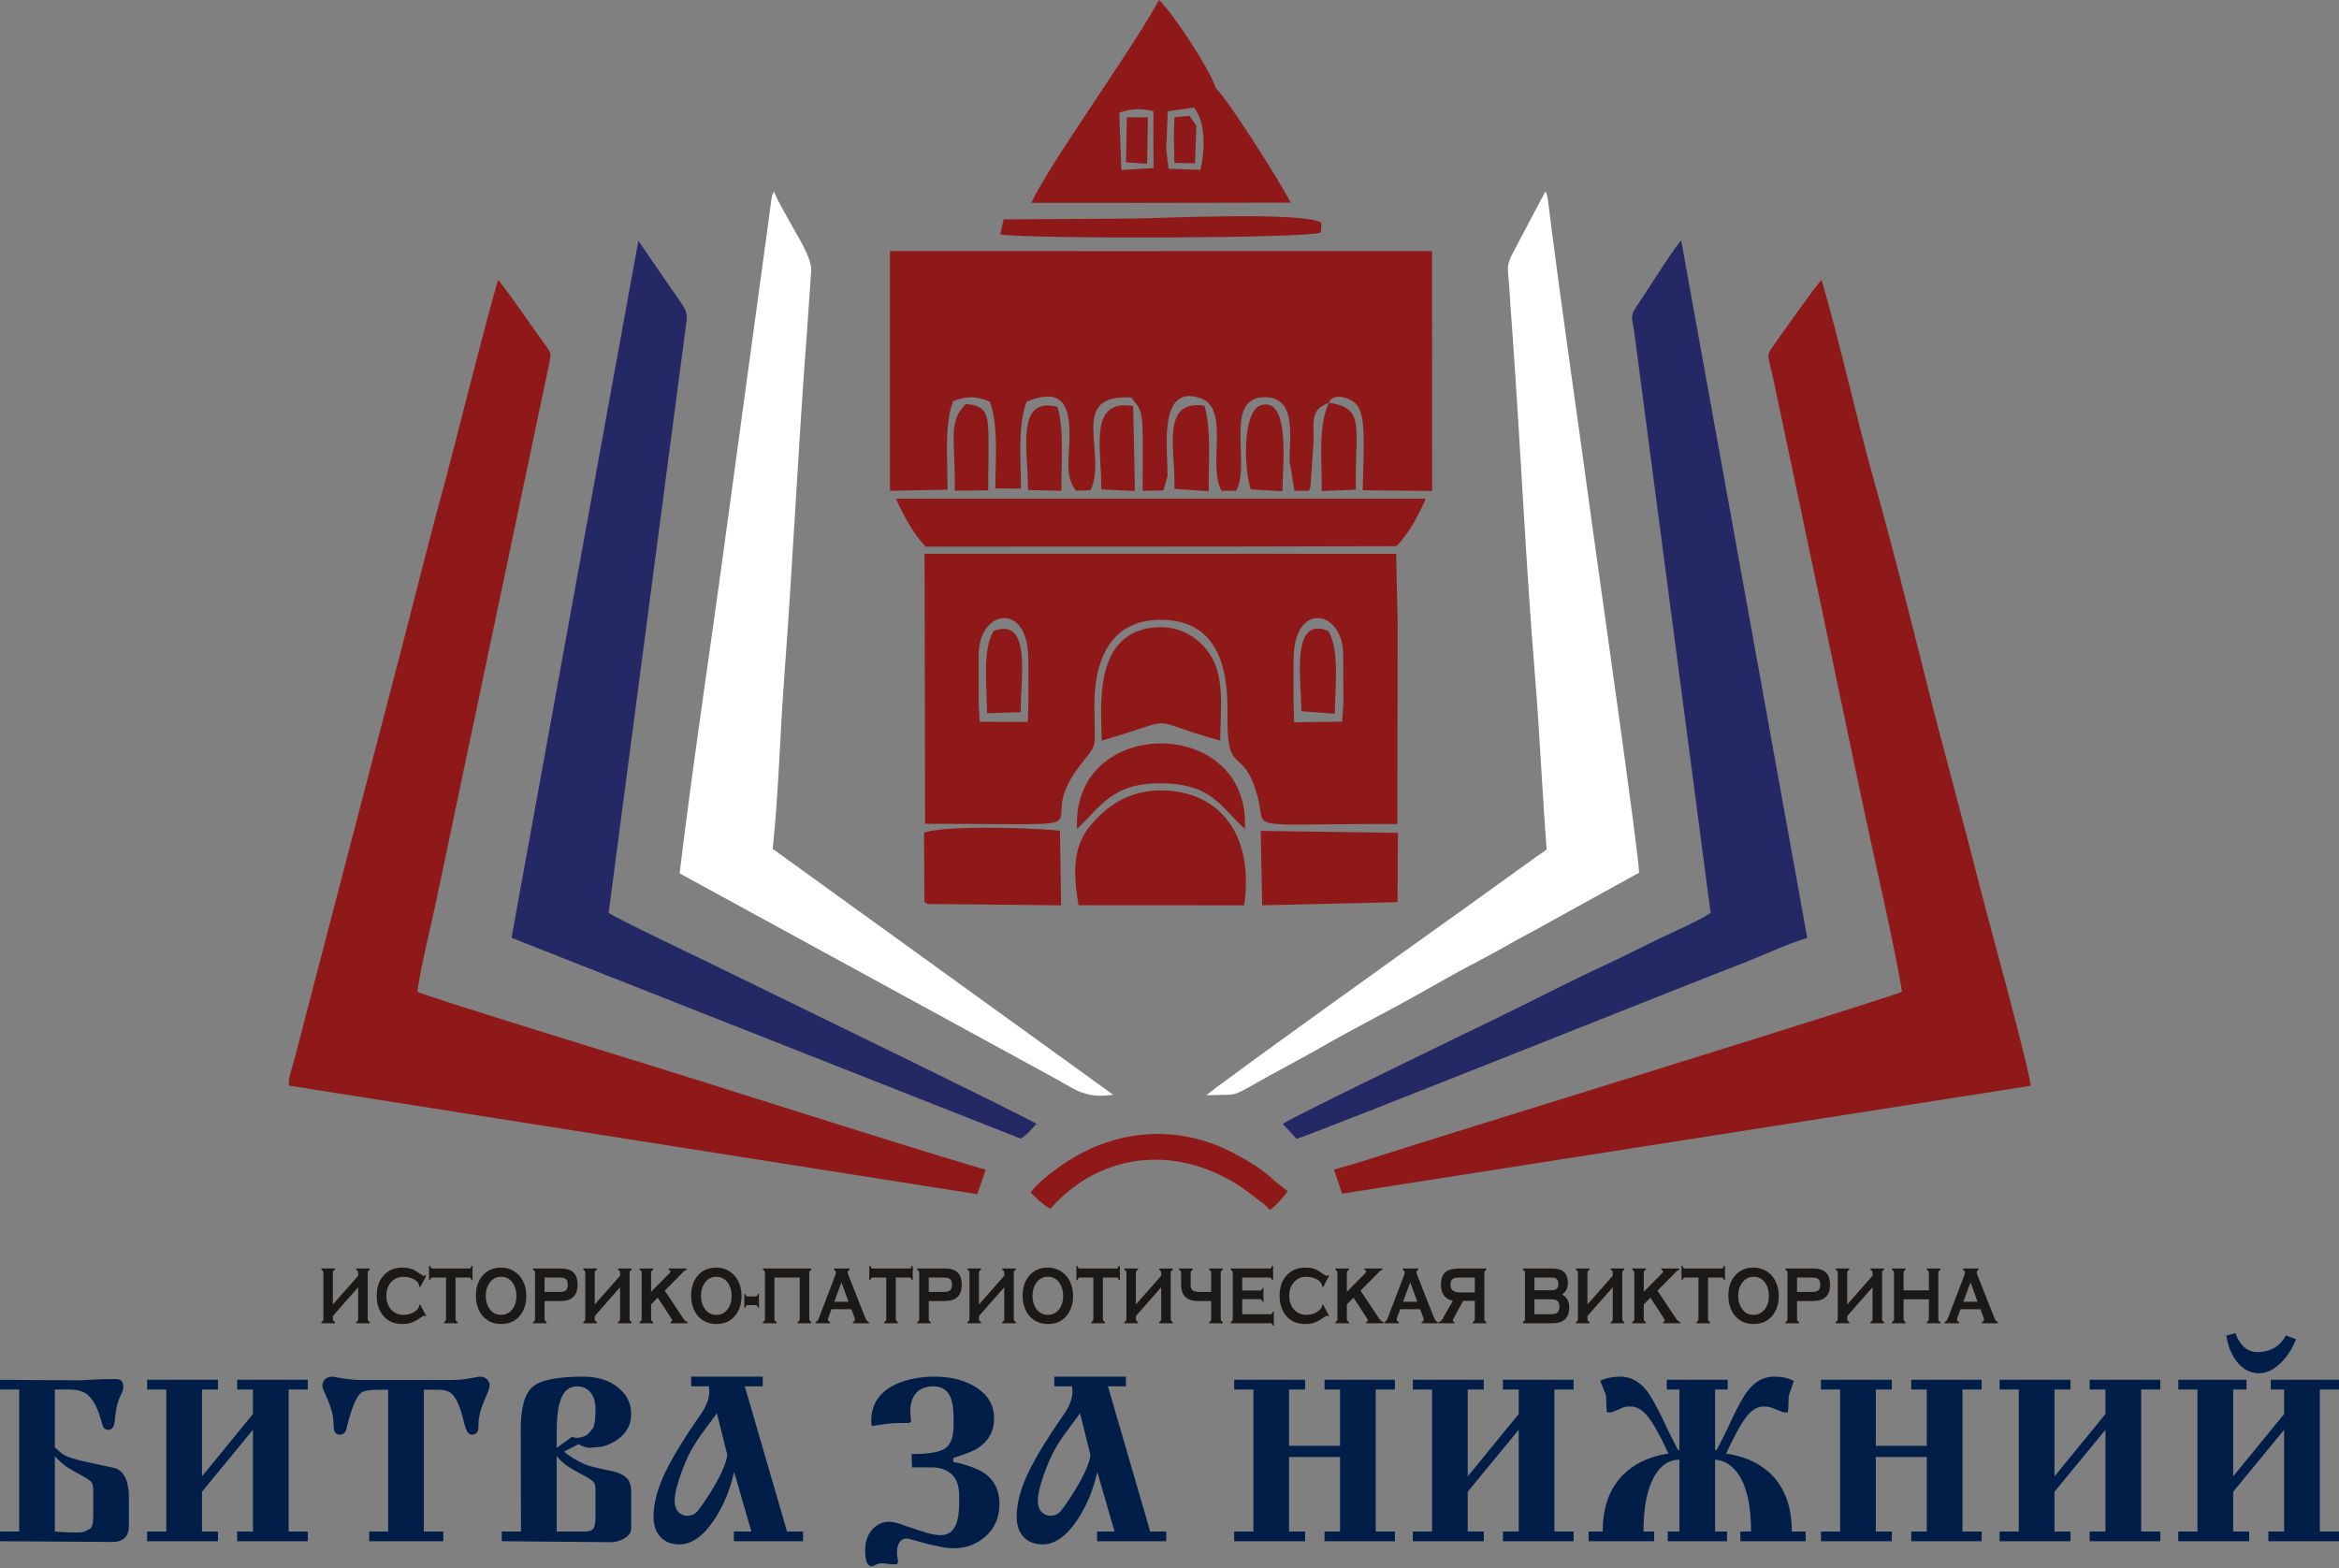 <svg  viewBox="0 0 1029 690" fill="none" xmlns="http://www.w3.org/2000/svg">
<rect x="0" y="0" width="1029" height="690" fill="#808080" stroke="none"/>
<path fill-rule="evenodd" clip-rule="evenodd" d="M127.284 477.646L429.97 525.394L433.636 514.547C426.223 513 313.429 477.266 308.234 475.596C295.368 471.462 185.738 437.996 183.597 436.277C185.338 423.807 189.369 408.677 192.019 395.843L239.172 171.562C239.86 168.228 240.62 164.742 241.342 161.278C242.451 155.957 242.853 155.771 240.059 151.979C233.087 142.518 226.375 132.252 219.263 123.207C217.775 125.342 198.577 201.794 195.934 211.358C187.803 240.779 180.645 270.599 172.799 300.125L137.993 433.453C136.022 440.907 134.205 448.106 132.233 455.731C131.251 459.527 130.352 462.858 129.358 466.629C128.843 468.583 126.273 475.898 127.284 477.646Z" fill="#8F1919"/>
<path fill-rule="evenodd" clip-rule="evenodd" d="M836.769 436.278C834.107 438.145 638.167 498.591 618.276 504.915C608.008 508.179 596.901 511.884 586.832 514.543L590.436 525.156L893.287 477.697C893.988 474.559 873.255 399.205 870.757 389.236C863.301 359.481 855.112 330.397 847.639 300.545C840.31 271.273 832.623 240.69 824.515 211.763C816.281 182.381 809.914 152.404 801.375 123.157C798.607 125.851 784.203 146.455 780.757 151.27C776.583 157.103 777.624 154.707 780.91 170.375L802.429 272.564C808.114 299.569 813.814 326.869 819.564 354.18C824.109 375.771 833.701 417.129 836.769 436.278Z" fill="#8F1919"/>
<path fill-rule="evenodd" clip-rule="evenodd" d="M225.029 412.593L448.949 500.906C451.867 499.562 453.936 496.327 456.017 494.493C454.509 492.864 328.758 431.79 314.961 425.02C307.11 421.168 272.018 404.483 267.764 401.61L300.907 149.637C302.835 134.053 304.462 140.801 289.908 119.151L280.839 105.938L225.029 412.593Z" fill="#242865"/>
<path fill-rule="evenodd" clip-rule="evenodd" d="M752.544 401.61C748.026 404.813 735.261 410.411 729.433 413.229C721.549 417.04 713.527 421.149 705.649 424.801C689.544 432.268 674.078 440.355 658.258 448.044C648.546 452.764 566.084 492.592 564.324 494.493L570.42 501.036C575.293 499.929 747.212 431.213 766.731 423.758C775.742 420.316 786.248 415.209 795.072 412.648L739.62 105.812C737.256 107.87 724.619 127.868 721.741 132.166C716.537 139.942 717.839 137.49 719.267 148.419C720.123 154.968 721.037 161.499 721.843 168.036L752.544 401.61Z" fill="#242865"/>
<path fill-rule="evenodd" clip-rule="evenodd" d="M298.984 384.243L462.207 473.376C473.516 479.477 477.123 483.405 489.71 481.622L339.938 373.463C342.533 349.207 343.143 322.93 344.996 298.272C348.806 247.584 351.066 197.917 354.921 147.239L356.871 119.029C357.14 113.174 350.287 102.974 347.423 97.57C345.101 93.189 341.982 88.305 340.496 84.184L339.612 86.283C339.513 86.649 339.313 88.044 339.253 88.516C339.055 90.091 338.876 91.568 338.649 93.142L319.517 233.578C312.768 283.752 305.051 334.056 298.984 384.243Z" fill="white"/>
<path fill-rule="evenodd" clip-rule="evenodd" d="M680.419 373.709C679.222 374.702 677.54 375.754 675.998 376.832L643.29 400.38C632.482 408.02 531.704 480.195 530.775 481.856C546.518 481.272 540.179 483.3 558.086 473.449C566.143 469.017 573.448 465.182 581.274 460.689C596.798 451.776 612.307 444.127 627.806 435.247C635.48 430.85 643.188 426.557 651.017 422.506C658.76 418.499 666.521 413.784 674.29 409.778L721.071 383.949C721.28 377.623 702.277 244.445 700.878 234.066C694.473 186.542 687.032 136.438 681.102 88.948C681.013 88.237 680.954 87.326 680.799 86.645C680.75 86.427 680.584 85.827 680.517 85.636C680.164 84.63 680.212 84.816 679.838 84.271L666.008 110.407C662.078 117.566 663.563 118.578 664.056 127.527C664.405 133.844 664.924 140.185 665.372 146.485C668.952 196.819 671.236 247.82 675.316 297.627C677.384 322.877 678.463 348.545 680.419 373.709Z" fill="white"/>
<path fill-rule="evenodd" clip-rule="evenodd" d="M453.42 524.581C454.198 525.564 453.319 524.532 454.435 525.63C454.727 525.918 455.087 526.246 455.452 526.603C456.532 527.655 456.422 527.655 457.44 528.493C458.672 529.506 460.481 531.122 462.15 531.741C481.052 510.236 510.19 503.516 538.25 517.676C544.413 520.786 548.776 524.136 553.942 528.151C555.125 529.071 555.42 529.141 556.536 530.181C557.789 531.35 557.442 531.303 558.774 532.277C560.985 530.827 565.111 526.207 566.488 523.995C557.284 517.478 558.814 515.847 542.739 507.322C521.87 496.255 497.962 496.1 476.912 506.742C468.389 511.05 457.653 518.868 453.42 524.581Z" fill="#8F1919"/>
<path fill-rule="evenodd" clip-rule="evenodd" d="M495.395 71.382L504.648 72.056L505.021 51.649L495.724 51.603L495.395 71.382ZM406.5 366.403L406.687 396.906C407.178 397.177 407.788 397.58 408.169 397.705L466.832 398.282L466.307 365.551C458.587 364.248 414.292 362.862 406.5 366.403ZM538.103 240.461L614.291 240.297C619.852 234.729 624.22 226.381 627.274 219.39L520.982 219.378L394.163 219.37C397.311 226.393 401.685 234.74 407.198 240.512L538.103 240.461ZM569.096 290.157C569.096 264.157 590.912 268.249 590.912 288.022L591.009 309.377L590.431 317.5L569.31 317.749L569.096 309.372V290.157ZM614.849 272.629L614.214 243.669L543.59 243.627L406.737 243.647L406.981 362.434C495.154 362.404 452.973 366.56 474.217 337.953C483.107 325.981 481.682 331.709 481.446 311.521C481.187 289.354 489.124 272.089 511.79 272.707C534.303 273.321 540.331 291.282 540.001 313.707C539.559 343.785 546.702 325.973 553.405 351.081C557.337 365.812 545.164 362.381 614.758 362.507L614.849 272.629ZM430.577 288.022C430.577 268.249 452.392 264.157 452.392 290.157L452.447 309.374L452.122 317.634L430.949 317.543L430.577 309.372V288.022ZM437.088 277.598C431.861 286.606 434.367 303.088 434.184 313.807L449.023 313.33C448.863 299.036 454.127 271.214 437.088 277.598ZM572.485 312.906L587.296 314.001C587.122 303.088 589.628 286.606 584.401 277.598C567.448 270.67 572.62 299.515 572.485 312.906ZM484.665 325.844C521.193 315.233 501.666 316.158 536.823 325.844C536.823 313.862 538.844 299.922 533.475 289.859C529.301 282.037 520.639 275.554 509.869 275.921C480.098 276.933 484.665 311.811 484.665 325.844ZM473.84 364.682C484.528 354.654 489.447 344.153 511.833 344.621C533.196 345.067 537.096 355.11 547.648 364.682C550.367 314.533 471.121 314.533 473.84 364.682ZM547.357 398.291C551.984 366.341 535.643 347.213 509.703 347.76C495.546 348.059 486.465 355.284 479.963 362.883C472.103 372.071 471.94 383.158 474.45 398.246L547.357 398.291ZM614.802 396.906L614.989 366.403L554.618 365.552L555.271 398.282L614.802 396.906ZM484.515 215.333L499.257 216.008L499.243 213.298L498.51 178.651C478.761 175.35 484.593 196.994 484.515 215.333ZM452.233 215.591L466.976 215.953C466.762 203.924 468.243 188.773 465.201 178.988C446.595 174.39 452.354 197.577 452.233 215.591ZM420.008 215.891L434.755 215.719C434.699 207.738 435.018 199.532 434.865 191.777C434.672 182.097 433.786 178.361 424.877 177.753C416.756 185.717 420.406 193.714 420.008 215.891ZM502.751 192.624L502.69 215.941L511.813 215.783L513.641 209.31C513.59 196.797 509.624 168.76 528.179 175.195C541.308 179.748 531.063 205.059 537.431 215.929L543.836 215.917C550.401 203.804 537.985 174.592 556.629 174.752C570.512 174.871 567.281 192.221 567.327 202.744L569.456 215.912L575.861 215.932C576.149 215.423 576.438 214.026 576.516 214.309L577.9 193.952C577.847 184.323 576.719 180.228 584.597 177.201C579.747 187.691 581.598 202.684 581.461 216.02L596.508 215.423C595.932 187.94 601.024 179.605 584.597 177.201C584.614 177.184 586.143 172.334 593.698 175.757C597.531 177.494 598.724 180.496 599.464 185.562C600.458 192.374 599.625 208.117 599.484 215.698L630.041 215.999L630.001 110.446L494.923 110.493L391.52 110.461V215.942L416.886 215.428C416.865 202.151 415.37 186.252 419.4 176.471C425.781 174.098 429.155 174.255 435.411 176.671C439.326 186.646 437.887 202.371 437.887 214.892L449.158 214.979C449.148 202.386 447.66 186.494 451.699 176.671C462.473 172.52 469.025 173.503 470.244 185.889C471.483 198.457 467.404 208.674 473.382 215.917L479.791 215.674C487.381 198.964 469.416 173.399 497.613 174.869C502.59 180.636 502.411 181.975 502.751 192.625V192.624ZM516.712 215.093L531.722 216.128C531.642 203.746 532.967 188.749 529.865 178.483C510.717 175.717 517.014 197.045 516.712 215.093ZM550.241 215.321L564.216 216.107C564.052 206.635 568.024 175.224 555.25 178.12C546.225 180.166 547.323 206.545 550.241 215.321ZM507.487 73.95L493.316 74.809L492.407 49.572C497.879 47.697 502.129 47.608 507.392 48.938L507.487 73.95ZM525.319 47.309C529.997 53.367 530.406 63.753 528.159 74.734L514.111 74.249L513.049 65.996L513.734 48.922L525.319 47.309ZM501.408 89.25L567.764 89.139C564.353 81.857 539.561 42.624 534.928 38.954C532.395 30.581 515.694 5.345 509.877 0C497.463 22.865 461.506 72.102 453.743 89.228L501.408 89.25ZM498.004 96.164L441.49 96.524L440.098 103.166C452.888 105.134 575.5 104.975 581.137 102.279L581.329 98.011C573.492 92.989 512.073 95.986 498.004 96.164ZM523.243 50.964L516.68 51.552L516.388 59.298L516.653 71.669L525.737 71.83L526.32 55.311L523.243 50.964Z" fill="#8F1919"/>
<path fill-rule="evenodd" clip-rule="evenodd" d="M162.665 581.603C162.081 581.362 161.772 580.916 161.772 580.331V559.943C161.772 559.289 162.081 558.843 162.665 558.671V558.087H156.683V558.671C157.268 558.843 157.577 559.289 157.577 559.943V561.284L146.437 573.901V559.943C146.437 559.289 146.747 558.843 147.365 558.671V558.087H141.383V558.671C141.967 558.843 142.277 559.289 142.277 559.943V580.331C142.277 580.916 141.967 581.362 141.383 581.603V582.153H147.365V581.603C146.747 581.362 146.437 580.95 146.437 580.331V578.99L157.577 566.338V580.331C157.577 580.95 157.268 581.362 156.683 581.603V582.153H162.665V581.603ZM184.429 574.211C184.429 575.14 183.879 575.999 182.779 576.79C181.919 577.444 180.957 577.89 179.891 578.165C179.1 578.372 178.309 578.474 177.552 578.474C175.215 578.474 173.358 577.649 171.949 575.999C170.642 574.452 169.988 572.458 169.988 570.086C169.988 567.713 170.642 565.753 171.949 564.206C173.358 562.556 175.215 561.731 177.552 561.731C178.48 561.731 179.306 561.834 180.096 562.04C181.231 562.35 182.159 562.797 182.95 563.381C183.947 564.137 184.429 564.997 184.429 565.994L184.841 566.338L187.488 561.318L187.145 560.974C186.973 561.215 186.732 561.318 186.389 561.318C186.113 561.318 185.151 560.734 183.535 559.565C181.782 558.293 179.65 557.674 177.071 557.674C173.53 557.674 170.711 558.877 168.648 561.284C166.688 563.553 165.725 566.476 165.725 570.086C165.725 573.662 166.688 576.618 168.648 578.922C170.711 581.362 173.496 582.497 177.037 582.497C177.69 582.497 178.309 582.463 178.825 582.394C180.371 582.222 181.919 581.707 183.466 580.709C185.426 579.437 186.458 578.784 186.492 578.784C186.698 578.784 186.904 578.922 187.145 579.231L187.488 578.922L184.841 573.901L184.429 574.211ZM207.43 556.917C207.258 557.708 206.914 558.087 206.399 558.087H190.239C189.724 558.087 189.414 557.708 189.242 556.917H188.761V563.175H189.242C189.414 562.418 189.724 562.04 190.239 562.04H196.222V580.4C196.222 580.985 195.912 581.362 195.328 581.603V582.153H201.344V581.603C200.726 581.362 200.416 580.916 200.416 580.331V562.04H206.399C206.914 562.04 207.258 562.418 207.43 563.175H207.877V556.917H207.43ZM227.2 570.223C227.2 572.423 226.65 574.314 225.515 575.861C224.243 577.616 222.524 578.474 220.427 578.474C218.295 578.474 216.61 577.581 215.338 575.792C214.238 574.211 213.688 572.32 213.688 570.086C213.688 567.851 214.272 565.96 215.372 564.413C216.644 562.625 218.295 561.731 220.427 561.731C222.627 561.731 224.346 562.625 225.584 564.413C226.65 565.994 227.2 567.92 227.2 570.223ZM231.531 570.257C231.531 568.297 231.257 566.578 230.706 565.066C229.056 560.527 225.24 557.674 220.427 557.674C216.954 557.674 214.203 558.912 212.174 561.353C210.284 563.622 209.355 566.544 209.355 570.086C209.355 572.664 209.906 574.967 210.972 576.962C212.14 579.128 213.859 580.744 216.094 581.672C217.47 582.222 218.914 582.497 220.427 582.497C223.865 582.497 226.615 581.362 228.643 578.922C230.569 576.618 231.531 573.73 231.531 570.257ZM249.788 565.238C249.788 567.885 248.378 568.4 246.006 568.4H239.577V562.04H246.006C247.347 562.04 248.275 562.246 248.825 562.625C249.479 563.106 249.788 563.965 249.788 565.238ZM254.086 565.238C254.086 560.183 251.644 558.087 246.522 558.087H234.488V558.671C235.073 558.843 235.382 559.289 235.382 559.943V580.331C235.382 580.95 235.073 581.362 234.488 581.603V582.153H240.47V581.603C239.886 581.362 239.577 580.95 239.577 580.331V572.389H246.522C251.576 572.389 254.086 570.017 254.086 565.238ZM277.878 581.603C277.293 581.362 276.984 580.916 276.984 580.331V559.943C276.984 559.289 277.293 558.843 277.878 558.671V558.087H271.895V558.671C272.48 558.843 272.789 559.289 272.789 559.943V561.284L261.65 573.901V559.943C261.65 559.289 261.959 558.843 262.577 558.671V558.087H256.595V558.671C257.18 558.843 257.489 559.289 257.489 559.943V580.331C257.489 580.916 257.18 581.362 256.595 581.603V582.153H262.577V581.603C261.959 581.362 261.65 580.95 261.65 580.331V578.99L272.789 566.338V580.331C272.789 580.95 272.48 581.362 271.895 581.603V582.153H277.878V581.603ZM302.495 581.603C301.978 581.5 301.566 581.259 301.257 580.95L299.882 578.99L292.455 567.816L300.054 560.149C300.638 559.53 301.153 558.808 302.013 558.671V558.087H294.14V558.671C294.69 558.774 294.965 559.015 294.965 559.358C294.965 559.599 294.793 559.874 294.415 560.252L286.438 568.332V559.943C286.438 559.289 286.748 558.843 287.366 558.671V558.087H281.384V558.671C281.968 558.843 282.278 559.289 282.278 559.943V580.331C282.278 580.916 281.968 581.362 281.384 581.603V582.153H287.366V581.603C286.748 581.362 286.438 580.95 286.438 580.331V573.833L289.361 570.911L295.034 579.609C295.481 580.331 295.721 580.744 295.721 580.916C295.721 581.225 295.481 581.431 294.965 581.603V582.153H302.495V581.603ZM321.886 570.223C321.886 572.423 321.335 574.314 320.201 575.861C318.929 577.616 317.21 578.474 315.112 578.474C312.981 578.474 311.295 577.581 310.024 575.792C308.924 574.211 308.373 572.32 308.373 570.086C308.373 567.851 308.958 565.96 310.058 564.413C311.33 562.625 312.981 561.731 315.112 561.731C317.313 561.731 319.032 562.625 320.27 564.413C321.335 565.994 321.886 567.92 321.886 570.223ZM326.217 570.257C326.217 568.297 325.942 566.578 325.392 565.066C323.742 560.527 319.926 557.674 315.112 557.674C311.64 557.674 308.889 558.912 306.86 561.353C304.969 563.622 304.041 566.544 304.041 570.086C304.041 572.664 304.592 574.967 305.658 576.962C306.826 579.128 308.545 580.744 310.78 581.672C312.155 582.222 313.6 582.497 315.112 582.497C318.55 582.497 321.3 581.362 323.329 578.922C325.255 576.618 326.217 573.73 326.217 570.257ZM333.437 569.226C333.265 569.983 332.922 570.36 332.405 570.36H328.899C328.383 570.36 328.074 569.983 327.901 569.226H327.455V575.312H327.901C328.074 574.555 328.383 574.177 328.899 574.177H332.405C332.922 574.177 333.265 574.555 333.437 575.312H333.884V569.226H333.437ZM356.92 581.603C356.335 581.362 356.026 580.916 356.026 580.331V559.943C356.026 559.289 356.335 558.843 356.92 558.671V558.087H335.637V558.671C336.221 558.843 336.531 559.289 336.531 559.943V580.331C336.531 580.916 336.221 581.362 335.637 581.603V582.153H341.619V581.603C341.001 581.362 340.691 580.95 340.691 580.331V562.04H351.831V580.331C351.831 580.95 351.522 581.362 350.937 581.603V582.153H356.92V581.603ZM370.225 564.241L373.285 572.699H367.027L370.156 564.241H370.225ZM382.258 581.603C381.811 581.5 381.433 581.19 381.124 580.744C380.986 580.503 380.78 580.056 380.505 579.402L373.182 560.837C373.01 560.39 372.906 559.978 372.906 559.668C372.906 559.152 373.182 558.843 373.732 558.671V558.087H366.924V558.671C367.44 558.877 367.715 559.255 367.715 559.806C367.715 560.184 367.612 560.665 367.405 561.215L360.323 579.712C360.082 580.331 359.91 580.709 359.807 580.881C359.567 581.259 359.223 581.5 358.776 581.603V582.153H365.171V581.603C364.517 581.362 364.208 581.019 364.208 580.537C364.208 580.262 364.312 579.884 364.483 579.402L365.79 575.999H374.557L375.829 579.402C376.001 579.884 376.104 580.262 376.104 580.503C376.104 581.087 375.795 581.431 375.211 581.603V582.153H382.258V581.603ZM401.099 556.917C400.928 557.708 400.584 558.087 400.068 558.087H383.909C383.394 558.087 383.084 557.708 382.912 556.917H382.431V563.175H382.912C383.084 562.418 383.394 562.04 383.909 562.04H389.891V580.4C389.891 580.985 389.582 581.362 388.997 581.603V582.153H395.014V581.603C394.396 581.362 394.086 580.916 394.086 580.331V562.04H400.068C400.584 562.04 400.928 562.418 401.099 563.175H401.547V556.917H401.099ZM418.806 565.238C418.806 567.885 417.397 568.4 415.024 568.4H408.595V562.04H415.024C416.365 562.04 417.294 562.246 417.844 562.625C418.497 563.106 418.806 563.965 418.806 565.238ZM423.104 565.238C423.104 560.183 420.663 558.087 415.54 558.087H403.507V558.671C404.091 558.843 404.401 559.289 404.401 559.943V580.331C404.401 580.95 404.091 581.362 403.507 581.603V582.153H409.489V581.603C408.905 581.362 408.595 580.95 408.595 580.331V572.389H415.54C420.594 572.389 423.104 570.017 423.104 565.238ZM446.896 581.603C446.312 581.362 446.002 580.916 446.002 580.331V559.943C446.002 559.289 446.312 558.843 446.896 558.671V558.087H440.914V558.671C441.498 558.843 441.808 559.289 441.808 559.943V561.284L430.668 573.901V559.943C430.668 559.289 430.978 558.843 431.596 558.671V558.087H425.613V558.671C426.198 558.843 426.508 559.289 426.508 559.943V580.331C426.508 580.916 426.198 581.362 425.613 581.603V582.153H431.596V581.603C430.978 581.362 430.668 580.95 430.668 580.331V578.99L441.808 566.338V580.331C441.808 580.95 441.498 581.362 440.914 581.603V582.153H446.896V581.603ZM467.731 570.223C467.731 572.423 467.181 574.314 466.046 575.861C464.775 577.616 463.056 578.474 460.958 578.474C458.826 578.474 457.141 577.581 455.869 575.792C454.769 574.211 454.219 572.32 454.219 570.086C454.219 567.851 454.803 565.96 455.903 564.413C457.176 562.625 458.826 561.731 460.958 561.731C463.158 561.731 464.878 562.625 466.115 564.413C467.181 565.994 467.731 567.92 467.731 570.223ZM472.063 570.257C472.063 568.297 471.788 566.578 471.238 565.066C469.587 560.527 465.772 557.674 460.958 557.674C457.486 557.674 454.735 558.912 452.706 561.353C450.815 563.622 449.887 566.544 449.887 570.086C449.887 572.664 450.437 574.967 451.503 576.962C452.672 579.128 454.391 580.744 456.626 581.672C458.001 582.222 459.445 582.497 460.958 582.497C464.396 582.497 467.146 581.362 469.175 578.922C471.101 576.618 472.063 573.73 472.063 570.257ZM492.21 556.917C492.038 557.708 491.694 558.087 491.179 558.087H475.02C474.504 558.087 474.194 557.708 474.023 556.917H473.541V563.175H474.023C474.194 562.418 474.504 562.04 475.02 562.04H481.002V580.4C481.002 580.985 480.692 581.362 480.108 581.603V582.153H486.124V581.603C485.506 581.362 485.197 580.916 485.197 580.331V562.04H491.179C491.694 562.04 492.038 562.418 492.21 563.175H492.657V556.917H492.21ZM515.934 581.603C515.349 581.362 515.04 580.916 515.04 580.331V559.943C515.04 559.289 515.349 558.843 515.934 558.671V558.087H509.952V558.671C510.536 558.843 510.845 559.289 510.845 559.943V561.284L499.706 573.901V559.943C499.706 559.289 500.015 558.843 500.633 558.671V558.087H494.651V558.671C495.236 558.843 495.545 559.289 495.545 559.943V580.331C495.545 580.916 495.236 581.362 494.651 581.603V582.153H500.633V581.603C500.015 581.362 499.706 580.95 499.706 580.331V578.99L510.845 566.338V580.331C510.845 580.95 510.536 581.362 509.952 581.603V582.153H515.934V581.603ZM537.938 581.603C537.353 581.362 537.044 580.95 537.044 580.331V559.943C537.044 559.289 537.353 558.877 537.938 558.671V558.087H531.955V558.671C532.54 558.877 532.849 559.289 532.849 559.943V568.4H527.692C526.523 568.4 525.594 568.194 524.873 567.816C524.151 567.438 523.807 566.578 523.807 565.238V559.943C523.807 559.289 524.116 558.877 524.701 558.671V558.087H518.719V558.671C519.303 558.877 519.612 559.289 519.612 559.943V565.238C519.612 570.017 522.122 572.389 527.176 572.389H532.849V580.331C532.849 580.95 532.54 581.362 531.955 581.603V582.153H537.938V581.603ZM559.976 577.065C559.77 577.821 559.426 578.2 558.945 578.2H546.499V571.564H554.372C554.887 571.564 555.197 571.943 555.369 572.699H555.85V566.647H555.369C555.197 567.37 554.887 567.747 554.372 567.747H546.499V562.04H558.6C559.117 562.04 559.426 562.418 559.598 563.175H560.079V556.917H559.598C559.426 557.708 559.117 558.087 558.6 558.087H541.444V558.671C542.028 558.877 542.338 559.289 542.338 559.943V580.331C542.338 580.916 542.028 581.362 541.444 581.603V582.153H558.945C559.426 582.153 559.77 582.463 559.976 583.219H560.388V577.065H559.976ZM581.636 574.211C581.636 575.14 581.086 575.999 579.986 576.79C579.126 577.444 578.164 577.89 577.098 578.165C576.307 578.372 575.516 578.474 574.76 578.474C572.422 578.474 570.565 577.649 569.156 575.999C567.849 574.452 567.196 572.458 567.196 570.086C567.196 567.713 567.849 565.753 569.156 564.206C570.565 562.556 572.422 561.731 574.76 561.731C575.688 561.731 576.513 561.834 577.304 562.04C578.439 562.35 579.367 562.797 580.158 563.381C581.155 564.137 581.636 564.997 581.636 565.994L582.049 566.338L584.696 561.318L584.352 560.974C584.18 561.215 583.94 561.318 583.596 561.318C583.32 561.318 582.358 560.734 580.742 559.565C578.989 558.293 576.857 557.674 574.278 557.674C570.737 557.674 567.918 558.877 565.855 561.284C563.895 563.553 562.933 566.476 562.933 570.086C562.933 573.662 563.895 576.618 565.855 578.922C567.918 581.362 570.703 582.497 574.244 582.497C574.898 582.497 575.516 582.463 576.032 582.394C577.579 582.222 579.126 581.707 580.673 580.709C582.633 579.437 583.665 578.784 583.699 578.784C583.906 578.784 584.111 578.922 584.352 579.231L584.696 578.922L582.049 573.901L581.636 574.211ZM608.592 581.603C608.075 581.5 607.663 581.259 607.354 580.95L605.978 578.99L598.552 567.816L606.15 560.149C606.735 559.53 607.25 558.808 608.11 558.671V558.087H600.237V558.671C600.787 558.774 601.062 559.015 601.062 559.358C601.062 559.599 600.89 559.874 600.511 560.252L592.535 568.332V559.943C592.535 559.289 592.845 558.843 593.463 558.671V558.087H587.481V558.671C588.065 558.843 588.375 559.289 588.375 559.943V580.331C588.375 580.916 588.065 581.362 587.481 581.603V582.153H593.463V581.603C592.845 581.362 592.535 580.95 592.535 580.331V573.833L595.458 570.911L601.131 579.609C601.577 580.331 601.818 580.744 601.818 580.916C601.818 581.225 601.577 581.431 601.062 581.603V582.153H608.592V581.603ZM620.453 564.241L623.512 572.699H617.255L620.384 564.241H620.453ZM632.486 581.603C632.039 581.5 631.661 581.19 631.352 580.744C631.214 580.503 631.007 580.056 630.733 579.402L623.41 560.837C623.238 560.39 623.134 559.978 623.134 559.668C623.134 559.152 623.41 558.843 623.96 558.671V558.087H617.152V558.671C617.668 558.877 617.942 559.255 617.942 559.806C617.942 560.184 617.84 560.665 617.633 561.215L610.551 579.712C610.31 580.331 610.138 580.709 610.035 580.881C609.795 581.259 609.451 581.5 609.003 581.603V582.153H615.398V581.603C614.745 581.362 614.435 581.019 614.435 580.537C614.435 580.262 614.539 579.884 614.711 579.402L616.018 575.999H624.785L626.057 579.402C626.229 579.884 626.331 580.262 626.331 580.503C626.331 581.087 626.023 581.431 625.438 581.603V582.153H632.486V581.603ZM642.32 568.607C639.5 568.607 638.091 567.472 638.091 565.238C638.091 563.931 638.503 563.037 639.294 562.591C639.912 562.212 640.91 562.04 642.32 562.04H648.818V568.607H642.32ZM653.906 581.603C653.322 581.362 653.012 580.95 653.012 580.331V559.943C653.012 559.289 653.322 558.877 653.906 558.671V558.087H641.907C639.191 558.087 637.231 558.602 635.994 559.599C634.618 560.734 633.93 562.591 633.93 565.238C633.93 569.158 635.684 571.53 639.156 572.32L635.443 578.784L634.446 580.572C633.999 581.225 633.45 581.569 632.83 581.603V582.153H639.844V581.603C639.363 581.5 639.122 581.294 639.122 580.95C639.122 580.744 639.363 580.228 639.81 579.402L643.695 572.32H648.818V580.331C648.818 580.95 648.508 581.362 647.924 581.603V582.153H653.906V581.603ZM686.052 574.899C686.052 576.171 685.708 577.031 685.055 577.546C684.471 577.993 683.542 578.2 682.236 578.2H675.05V571.633H682.236C683.542 571.633 684.471 571.839 685.055 572.286C685.708 572.802 686.052 573.662 686.052 574.899ZM685.571 564.859C685.571 566.922 684.574 567.644 682.476 567.644H675.05V562.04H682.476C684.574 562.04 685.571 562.797 685.571 564.859ZM690.349 575.243C690.349 572.458 689.284 570.567 687.152 569.535C688.906 568.469 689.765 566.785 689.765 564.447C689.765 560.218 687.531 558.087 683.026 558.087H669.996V558.671C670.58 558.877 670.89 559.289 670.89 559.943V580.331C670.89 580.916 670.58 581.362 669.996 581.603V582.153H683.164C687.428 582.153 690.349 580.159 690.349 575.243ZM714.589 581.603C714.005 581.362 713.695 580.916 713.695 580.331V559.943C713.695 559.289 714.005 558.843 714.589 558.671V558.087H708.607V558.671C709.191 558.843 709.5 559.289 709.5 559.943V561.284L698.361 573.901V559.943C698.361 559.289 698.67 558.843 699.289 558.671V558.087H693.306V558.671C693.891 558.843 694.2 559.289 694.2 559.943V580.331C694.2 580.916 693.891 581.362 693.306 581.603V582.153H699.289V581.603C698.67 581.362 698.361 580.95 698.361 580.331V578.99L709.5 566.338V580.331C709.5 580.95 709.191 581.362 708.607 581.603V582.153H714.589V581.603ZM739.206 581.603C738.69 581.5 738.277 581.259 737.968 580.95L736.593 578.99L729.166 567.816L736.765 560.149C737.349 559.53 737.865 558.808 738.724 558.671V558.087H730.851V558.671C731.401 558.774 731.676 559.015 731.676 559.358C731.676 559.599 731.504 559.874 731.126 560.252L723.15 568.332V559.943C723.15 559.289 723.459 558.843 724.078 558.671V558.087H718.095V558.671C718.68 558.843 718.989 559.289 718.989 559.943V580.331C718.989 580.916 718.68 581.362 718.095 581.603V582.153H724.078V581.603C723.459 581.362 723.15 580.95 723.15 580.331V573.833L726.072 570.911L731.745 579.609C732.192 580.331 732.432 580.744 732.432 580.916C732.432 581.225 732.192 581.431 731.676 581.603V582.153H739.206V581.603ZM758.424 556.917C758.253 557.708 757.909 558.087 757.393 558.087H741.234C740.719 558.087 740.409 557.708 740.237 556.917H739.755V563.175H740.237C740.409 562.418 740.719 562.04 741.234 562.04H747.216V580.4C747.216 580.985 746.907 581.362 746.322 581.603V582.153H752.339V581.603C751.72 581.362 751.411 580.916 751.411 580.331V562.04H757.393C757.909 562.04 758.253 562.418 758.424 563.175H758.872V556.917H758.424ZM778.194 570.223C778.194 572.423 777.644 574.314 776.509 575.861C775.238 577.616 773.518 578.474 771.421 578.474C769.289 578.474 767.604 577.581 766.332 575.792C765.233 574.211 764.682 572.32 764.682 570.086C764.682 567.851 765.267 565.96 766.366 564.413C767.639 562.625 769.289 561.731 771.421 561.731C773.621 561.731 775.341 562.625 776.578 564.413C777.644 565.994 778.194 567.92 778.194 570.223ZM782.526 570.257C782.526 568.297 782.251 566.578 781.701 565.066C780.051 560.527 776.235 557.674 771.421 557.674C767.949 557.674 765.198 558.912 763.169 561.353C761.278 563.622 760.35 566.544 760.35 570.086C760.35 572.664 760.9 574.967 761.966 576.962C763.135 579.128 764.854 580.744 767.089 581.672C768.464 582.222 769.909 582.497 771.421 582.497C774.859 582.497 777.609 581.362 779.638 578.922C781.564 576.618 782.526 573.73 782.526 570.257ZM800.782 565.238C800.782 567.885 799.373 568.4 797 568.4H790.571V562.04H797C798.342 562.04 799.27 562.246 799.82 562.625C800.473 563.106 800.782 563.965 800.782 565.238ZM805.08 565.238C805.08 560.183 802.639 558.087 797.516 558.087H785.483V558.671C786.067 558.843 786.377 559.289 786.377 559.943V580.331C786.377 580.95 786.067 581.362 785.483 581.603V582.153H791.465V581.603C790.881 581.362 790.571 580.95 790.571 580.331V572.389H797.516C802.57 572.389 805.08 570.017 805.08 565.238ZM828.872 581.603C828.288 581.362 827.978 580.916 827.978 580.331V559.943C827.978 559.289 828.288 558.843 828.872 558.671V558.087H822.89V558.671C823.474 558.843 823.784 559.289 823.784 559.943V561.284L812.644 573.901V559.943C812.644 559.289 812.954 558.843 813.572 558.671V558.087H807.59V558.671C808.174 558.843 808.484 559.289 808.484 559.943V580.331C808.484 580.916 808.174 581.362 807.59 581.603V582.153H813.572V581.603C812.954 581.362 812.644 580.95 812.644 580.331V578.99L823.784 566.338V580.331C823.784 580.95 823.474 581.362 822.89 581.603V582.153H828.872V581.603ZM853.661 581.603C853.042 581.362 852.732 580.916 852.732 580.331V559.943C852.732 559.289 853.042 558.843 853.661 558.671V558.087H847.644V558.671C848.263 558.877 848.573 559.289 848.573 559.943V567.679H837.433V559.943C837.433 559.289 837.743 558.877 838.327 558.671V558.087H832.344V558.671C832.929 558.877 833.239 559.289 833.239 559.943V580.331C833.239 580.95 832.929 581.362 832.344 581.603V582.153H838.327V581.603C837.743 581.362 837.433 580.95 837.433 580.331V571.633H848.573V580.331C848.573 580.95 848.263 581.362 847.644 581.603V582.153H853.661V581.603ZM866.933 564.241L869.992 572.699H863.735L866.864 564.241H866.933ZM878.966 581.603C878.519 581.5 878.14 581.19 877.832 580.744C877.694 580.503 877.487 580.056 877.213 579.402L869.889 560.837C869.718 560.39 869.614 559.978 869.614 559.668C869.614 559.152 869.889 558.843 870.44 558.671V558.087H863.632V558.671C864.148 558.877 864.422 559.255 864.422 559.806C864.422 560.184 864.32 560.665 864.113 561.215L857.031 579.712C856.79 580.331 856.618 580.709 856.515 580.881C856.274 581.259 855.931 581.5 855.483 581.603V582.153H861.878V581.603C861.225 581.362 860.915 581.019 860.915 580.537C860.915 580.262 861.019 579.884 861.191 579.402L862.498 575.999H871.265L872.536 579.402C872.708 579.884 872.811 580.262 872.811 580.503C872.811 581.087 872.502 581.431 871.918 581.603V582.153H878.966V581.603Z" fill="#1B1918"/>
<path fill-rule="evenodd" clip-rule="evenodd" d="M0 607.038C6.835 607.109 13.884 607.163 21.146 607.198C28.409 607.234 33.214 607.252 35.564 607.252C35.991 607.252 37.7 607.163 40.691 606.984C43.681 606.807 47.134 606.718 51.05 606.718C53.185 606.718 54.254 607.892 54.254 610.242C54.254 610.954 54.075 611.702 53.72 612.485C53.364 613.268 52.972 614.123 52.545 615.048C51.691 617.184 51.121 619.534 50.836 622.096C50.551 624.66 50.338 626.226 50.195 626.796C49.768 628.291 48.914 629.039 47.632 629.039C46.564 629.039 45.816 628.611 45.389 627.757C45.247 627.472 44.926 626.44 44.429 624.66C42.862 619.035 40.726 615.226 38.02 613.233C36.241 611.95 33.677 611.31 30.331 611.31H27.981H24.137V636.728C26.201 638.722 27.803 639.985 28.943 640.52C30.082 641.053 32.396 641.783 35.884 642.709C40.797 643.776 45.746 644.844 50.729 645.913C54.717 647.407 56.71 651.715 56.71 658.835V671.544C56.71 673.751 56.069 675.442 54.788 676.617C53.506 677.792 51.868 678.379 49.875 678.379L0 678.059V673.787H8.438V611.31H0V607.038ZM24.137 673.787C25.489 673.929 26.967 674.036 28.586 674.107C30.224 674.179 31.843 674.214 33.482 674.214C35.244 674.214 36.418 674.107 36.97 673.894C38.75 673.111 39.765 672.541 40.049 672.185C40.691 671.402 41.011 669.657 41.011 666.951V655.525C41.011 654.029 40.797 652.943 40.37 652.267C39.942 651.59 38.715 650.683 36.668 649.544C32.983 647.55 30.616 646.197 29.547 645.486C27.572 644.133 25.757 642.495 24.137 640.572V673.787ZM111.284 629.021L88.856 656.29V673.787H95.906V678.059H64.72V673.787H73.157V611.31H64.72V607.038H95.906V611.31H88.856V649.544L111.284 622.096V611.31H104.342V607.038H135.421V611.31H126.983V673.787H135.421V678.059H104.342V673.787H111.284V629.021ZM170.771 673.787V611.417H166.498C162.44 611.417 159.877 611.88 158.809 612.805C156.816 614.496 154.894 618.928 153.042 626.083C152.615 627.917 152.366 628.914 152.295 629.056C151.797 630.462 150.942 631.174 149.731 631.174C148.45 631.174 147.631 630.765 147.275 629.946C146.919 629.128 146.741 628.006 146.741 626.582C146.741 623.735 146.136 620.779 144.926 617.718C144.641 616.864 143.965 615.261 142.896 612.912C142.185 611.346 141.829 610.206 141.829 609.495C141.829 608.497 142.22 607.608 143.003 606.825C143.786 606.041 144.89 605.649 146.314 605.649C148.166 606.006 150.212 606.344 152.455 606.664C154.697 606.984 157.208 607.145 159.984 607.145H163.616H193.732H197.363C200.496 607.145 203.06 606.984 205.053 606.664C207.046 606.344 209.04 606.006 211.033 605.649C212.457 605.649 213.544 606.059 214.291 606.878C215.039 607.697 215.412 608.569 215.412 609.495C215.412 610.277 214.968 611.702 214.078 613.766C213.188 615.831 212.636 617.148 212.422 617.718C211.853 619.142 211.39 620.637 211.033 622.203C210.677 623.769 210.499 625.229 210.499 626.582C210.499 628.006 210.429 628.932 210.286 629.359C209.859 630.569 208.969 631.174 207.616 631.174C206.405 631.174 205.481 630.177 204.84 628.202C204.625 627.632 204.128 625.834 203.344 622.791C202.063 617.967 200.496 614.745 198.645 613.108C197.363 611.986 195.406 611.417 192.771 611.417H190.849H186.47V673.787H195.014V678.059H162.44V673.787H170.771ZM229.189 673.787L229.083 629.039C229.083 619.427 230.827 613.126 234.316 610.135C237.804 607.145 245.209 605.649 256.529 605.649C263.009 605.649 268.242 607.323 272.229 610.687C275.86 613.766 277.676 617.54 277.676 622.043C277.676 626.832 275.575 630.658 271.374 633.524C268.171 635.66 265.109 636.728 262.19 636.728C261.692 636.799 261.158 636.853 260.588 636.888C260.018 636.924 259.626 636.941 259.413 636.941C257.918 636.941 256.281 636.408 254.501 635.34L248.093 638.65C251.154 641.071 254.215 642.922 257.278 644.203C258.274 644.631 259.573 645.041 261.175 645.432C262.777 645.823 264.397 646.197 266.034 646.553C269.167 647.194 270.912 647.586 271.268 647.728C274.187 648.725 276.073 650.149 276.928 652C277.426 653.068 277.676 654.635 277.676 656.699V669.195V672.612C277.676 674.179 276.715 675.549 274.792 676.724C272.87 677.898 270.894 678.486 268.9 678.486L220.752 678.059V673.787H229.189ZM244.889 673.787H257.455C259.181 673.787 260.357 673.359 261.015 672.505C261.656 671.651 261.976 669.8 261.976 666.951V655.525C261.976 654.029 261.763 652.943 261.336 652.267C260.909 651.59 259.644 650.683 257.562 649.544C254.056 647.693 251.653 646.34 250.371 645.486C248.288 644.133 246.473 642.495 244.889 640.572V673.787ZM244.889 637.048L251.759 632.029C252.346 632.385 252.988 632.563 253.699 632.563C254.696 632.563 255.693 632.385 256.654 632.029C257.633 631.673 258.256 631.353 258.541 631.067C259.965 629.483 260.766 628.594 260.909 628.379C261.62 626.867 261.976 624.197 261.976 620.334C261.976 616.757 261.211 614.123 259.68 612.449C258.15 610.758 256.209 609.922 253.86 609.922C250.157 609.922 247.63 612.236 246.277 616.864C245.352 619.925 244.889 624.553 244.889 630.747C244.889 631.887 244.889 632.972 244.889 634.005C244.889 635.037 244.889 636.051 244.889 637.048ZM311.851 609.922H304.055V605.649H335.56V609.922H327.657L346.24 673.787H353.288V678.059H322.851V673.787H330.54L322.958 647.515C321.25 655.329 318.366 662.306 314.307 668.483C309.466 675.798 304.339 679.447 298.928 679.447C295.653 679.447 293.019 678.522 291.025 676.67C288.675 674.463 287.501 671.313 287.501 667.183C287.501 661.79 289.032 655.702 292.093 648.956C294.443 643.83 298.11 637.475 303.094 629.857C305.158 626.814 307.223 623.751 309.288 620.69C311.139 617.557 312.065 614.727 312.065 612.164C312.065 611.666 311.993 610.918 311.851 609.922ZM296.793 660.134C296.793 662.342 297.326 663.997 298.394 665.136C299.463 666.275 300.78 666.845 302.346 666.845C304.268 666.845 305.835 666.097 307.045 664.602C309.324 661.701 311.709 658.105 314.2 653.851C317.618 648.013 319.541 643.438 319.968 640.11L315.376 621.776C313.097 624.909 310.819 627.988 308.54 631.05C306.618 633.738 305.087 636.158 303.948 638.294C302.524 640.84 301.029 644.328 299.463 648.725C297.683 653.78 296.793 657.571 296.793 660.134ZM401.241 645.592L401.027 639.718C408.645 639.718 413.629 638.846 415.979 637.102C418.329 635.357 419.503 632.029 419.503 627.116V623.805C419.503 619.818 419.04 616.757 418.115 614.621C416.762 611.487 414.27 609.922 410.639 609.922C407.934 609.922 405.727 610.598 404.017 611.95C401.668 613.801 400.493 616.792 400.493 620.922C400.493 621.848 400.529 622.613 400.6 623.218C400.672 623.823 400.743 624.375 400.814 624.873C400.814 625.656 400.351 626.048 399.426 626.048H397.61C395.332 626.048 393.481 626.101 392.056 626.208C390.632 626.315 388.176 626.653 384.687 627.223C384.046 627.366 383.655 627.366 383.513 627.223C383.37 627.08 383.299 626.404 383.299 625.193C383.299 617.789 386.859 612.413 393.979 609.067C398.892 606.789 404.658 605.649 411.28 605.649C418.613 605.649 424.79 607.305 429.81 610.615C434.829 613.926 437.339 618.43 437.339 624.126C437.339 629.466 435.132 633.667 430.717 636.728C428.581 638.223 425.128 639.682 420.358 641.106L419.397 641.427V643.243C420.75 643.385 421.871 643.599 422.76 643.883C423.651 644.168 424.452 644.417 425.164 644.631C429.151 645.842 432.177 647.301 434.242 649.01C437.873 652.071 439.688 656.272 439.688 661.612C439.688 667.45 437.712 672.167 433.761 675.763C429.81 679.358 425.057 681.156 419.503 681.156C417.652 681.156 415.766 680.943 413.843 680.516C410.496 679.874 407.31 679.109 404.285 678.219C401.259 677.329 399.39 676.884 398.678 676.884C397.539 676.884 396.578 677.4 395.795 678.432C395.011 679.465 394.619 681.049 394.619 683.185C394.619 683.754 394.691 684.431 394.833 685.214C394.975 685.998 395.046 686.531 395.046 686.816C395.046 687.742 394.726 688.205 394.085 688.205H391.736C391.095 688.062 390.401 687.955 389.653 687.884C388.906 687.813 388.354 687.778 387.998 687.778C386.93 687.778 385.897 688.062 384.901 688.614C384.26 688.97 383.797 689.13 383.513 689.148C382.729 689.131 382.053 688.65 381.483 687.653C380.914 686.656 380.629 684.84 380.629 682.206C380.629 678.361 381.644 675.3 383.673 672.986C385.72 670.672 388.158 669.515 391.024 669.515C392.59 669.515 394.619 669.96 397.112 670.85C399.621 671.74 402.167 672.612 404.766 673.466C407.382 674.321 409.322 674.855 410.604 675.069C411.903 675.282 412.971 675.389 413.825 675.389C417.03 675.389 419.29 673.822 420.571 670.69C421.497 668.483 421.96 665.457 421.96 661.612C421.96 660.971 421.96 660.295 421.96 659.583C421.96 658.871 421.96 658.123 421.96 657.34C421.96 656.77 421.924 656.308 421.853 655.952C421.568 652.534 420.358 649.953 418.222 648.209C416.086 646.465 413.38 645.592 410.105 645.592H401.241ZM471.62 609.922H463.825V605.649H495.33V609.922H487.427L506.01 673.787H513.058V678.059H482.621V673.787H490.31L482.728 647.515C481.019 655.329 478.135 662.306 474.077 668.483C469.236 675.798 464.109 679.447 458.698 679.447C455.423 679.447 452.789 678.522 450.795 676.67C448.445 674.463 447.271 671.313 447.271 667.183C447.271 661.79 448.802 655.702 451.863 648.956C454.213 643.83 457.88 637.475 462.863 629.857C464.928 626.814 466.993 623.751 469.057 620.69C470.909 617.557 471.834 614.727 471.834 612.164C471.834 611.666 471.763 610.918 471.62 609.922ZM456.562 660.134C456.562 662.342 457.096 663.997 458.164 665.136C459.232 666.275 460.549 666.845 462.115 666.845C464.038 666.845 465.605 666.097 466.815 664.602C469.093 661.701 471.478 658.105 473.97 653.851C477.388 648.013 479.311 643.438 479.738 640.11L475.145 621.776C472.867 624.909 470.589 627.988 468.31 631.05C466.388 633.738 464.856 636.158 463.718 638.294C462.294 640.84 460.798 644.328 459.232 648.725C457.452 653.78 456.562 657.571 456.562 660.134ZM567.098 641V673.787H574.147V678.059H542.961V673.787H551.399V611.31H542.961V607.038H574.147V611.31H567.098V636.087H589.526V611.31H582.691V607.038H613.662V611.31H605.225V673.787H613.662V678.059H582.691V673.787H589.526V641H567.098ZM668.129 629.021L645.701 656.29V673.787H652.75V678.059H621.565V673.787H630.002V611.31H621.565V607.038H652.75V611.31H645.701V649.544L668.129 622.096V611.31H661.187V607.038H692.266V611.31H683.828V673.787H692.266V678.059H661.187V673.787H668.129V629.021ZM733.276 607.038H760.082V611.31H754.529V637.902H755.276C757.821 632.847 759.317 629.857 759.78 628.932C760.242 628.006 760.901 626.582 761.738 624.66C764.781 618.323 767.095 614.158 768.644 612.164C771.972 607.822 775.889 605.649 780.428 605.649C782.118 605.649 783.614 605.774 784.877 606.024C786.159 606.273 787.565 606.753 789.132 607.465L788.276 610.242C787.654 611.809 787.245 612.983 787.066 613.766C786.871 614.55 786.782 616.044 786.782 618.252L786.568 621.349H784.539L781.228 620.068C780.517 619.711 779.751 619.409 778.932 619.16C778.114 618.91 777.099 618.785 775.889 618.785C773.254 618.785 770.798 620.192 768.519 623.004C766.241 625.817 763.18 631.317 759.335 639.505C766.668 640.572 772.685 643.064 777.383 646.98C784.645 653.032 788.276 661.968 788.276 673.787H794.364V678.059H765.635V673.787H770.335C770.335 662.965 768.662 654.848 765.315 649.437C762.539 644.951 758.943 642.53 754.529 642.175V673.787H759.762V678.059H733.703V673.787H738.829V642.175C734.415 642.175 730.82 644.489 728.043 649.117C724.696 654.67 723.023 662.893 723.023 673.787H727.723V678.059H698.887V673.787H705.081C705.081 662.039 708.713 653.139 715.975 647.087C720.745 643.1 726.761 640.572 734.024 639.505C730.321 631.53 727.278 626.083 724.892 623.165C722.507 620.245 720.033 618.785 717.47 618.785C716.188 618.785 715.28 618.857 714.746 619C714.212 619.142 713.34 619.498 712.13 620.068L708.926 621.349H706.896L706.683 618.252C706.683 615.76 706.576 614.123 706.381 613.339C705.847 612.2 705.42 611.167 705.081 610.242L704.013 607.465C705.366 606.825 706.826 606.362 708.392 606.076C709.958 605.792 711.453 605.649 712.877 605.649C717.363 605.649 721.279 607.786 724.625 612.057C726.049 613.837 728.399 618.038 731.674 624.66C732.457 626.369 733.116 627.793 733.65 628.932C734.183 630.071 735.697 633.061 738.189 637.902H738.829V611.31H733.276V607.038ZM825.229 641V673.787H832.278V678.059H801.093V673.787H809.53V611.31H801.093V607.038H832.278V611.31H825.229V636.087H847.657V611.31H840.822V607.038H871.793V611.31H863.356V673.787H871.793V678.059H840.822V673.787H847.657V641H825.229ZM926.26 629.021L903.832 656.29V673.787H910.882V678.059H879.696V673.787H888.134V611.31H879.696V607.038H910.882V611.31H903.832V649.544L926.26 622.096V611.31H919.318V607.038H950.397V611.31H941.959V673.787H950.397V678.059H919.318V673.787H926.26V629.021ZM1004.86 629.021L982.436 656.29V673.787H989.485V678.059H958.299V673.787H966.737V611.31H958.299V607.038H988.31V611.31H982.436V649.544L1004.86 622.096V611.31H998.99V607.038H1029V611.31H1020.56V673.787H1029V678.059H997.922V673.787H1004.86V629.021ZM1005.61 587.494L1010.1 589.203C1008.46 593.403 1006.15 596.945 1003.16 599.829C1000.16 602.713 997.032 604.155 993.756 604.155C989.983 604.155 986.744 602.445 984.038 599.028C981.688 596.037 980.157 592.229 979.446 587.601L983.397 586.532C984.251 588.811 985.32 590.626 986.601 591.979C988.381 593.902 990.517 594.863 993.009 594.863C996.284 594.863 999.097 594.044 1001.45 592.406C1003.23 591.125 1004.61 589.488 1005.61 587.494Z" fill="#001E48"/>
</svg>

